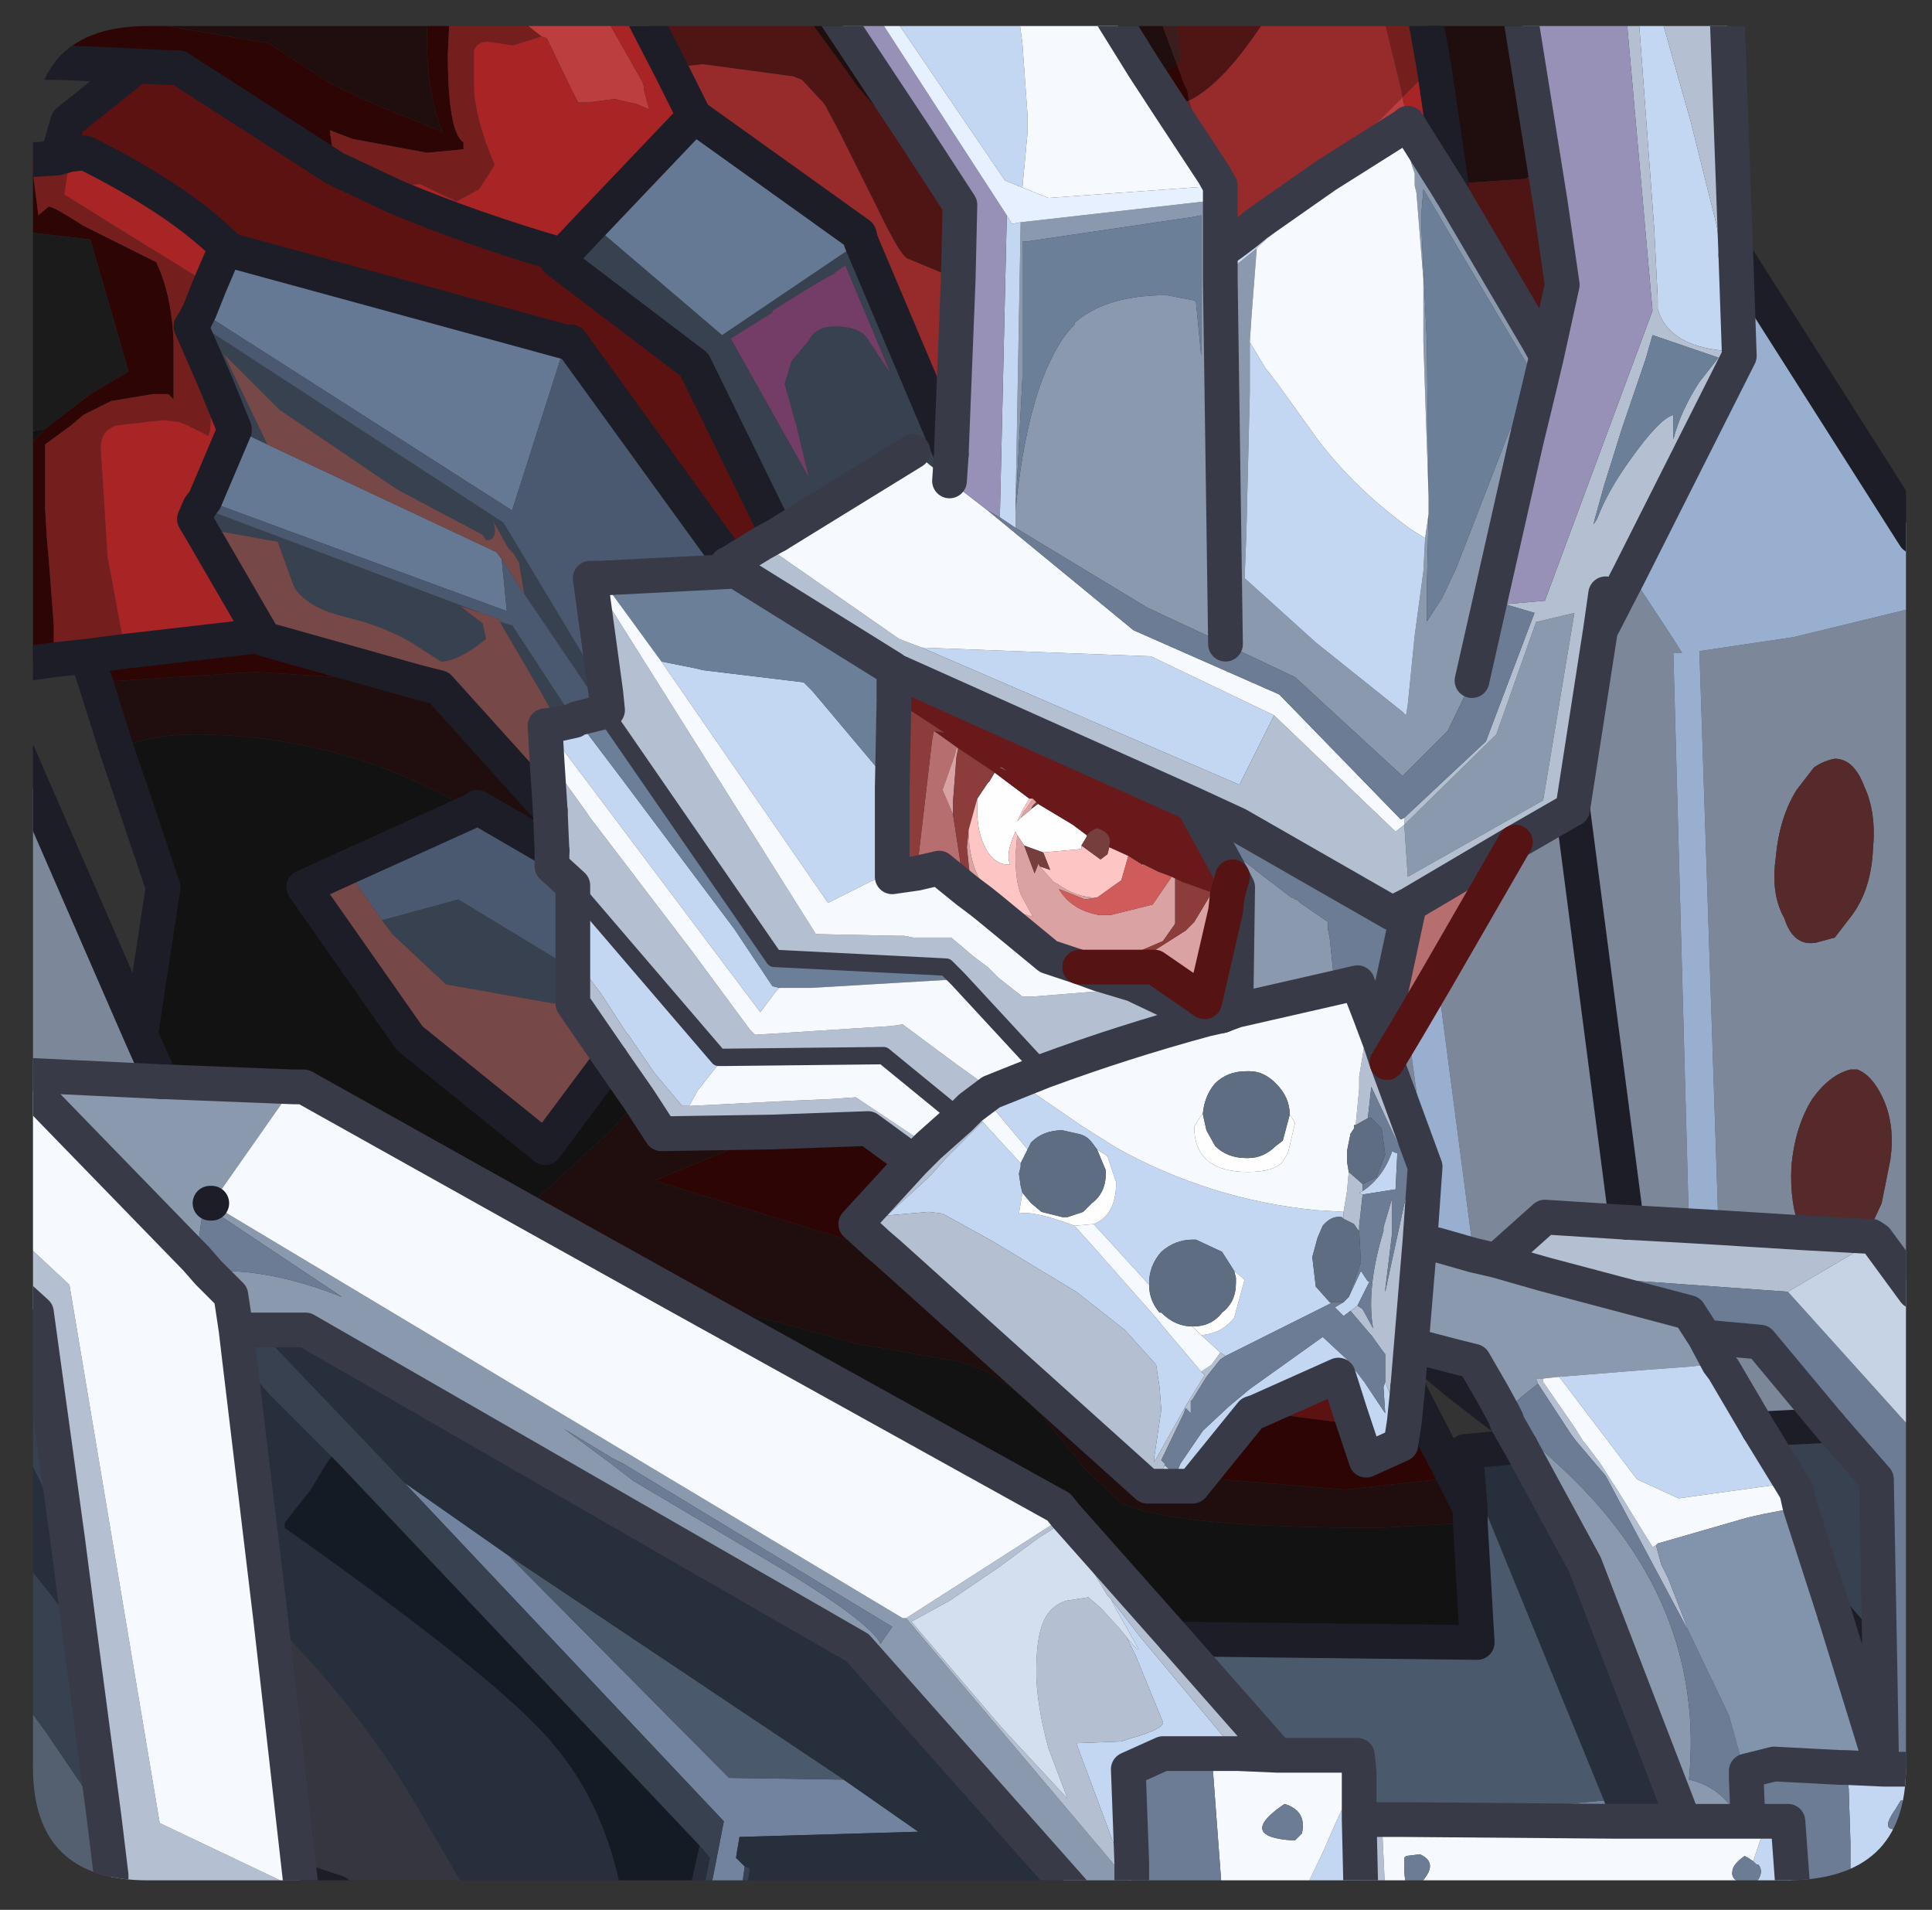 <?xml version="1.0" encoding="UTF-8" standalone="no"?>
<svg xmlns:ffdec="https://www.free-decompiler.com/flash" xmlns:xlink="http://www.w3.org/1999/xlink" ffdec:objectType="frame" height="55.0px" width="55.65px" xmlns="http://www.w3.org/2000/svg">
  <rect width="100%" height="100%" fill="#333333" stroke="none"/>
  <g transform="matrix(1.0, 0.0, 0.0, 1.0, 0.95, 0.75)">
    <clipPath id="clipPath0" transform="matrix(1.0, 0.0, 0.0, 1.0, 0.0, 0.0)">
      <path d="M50.5 0.0 Q53.95 0.0 53.95 3.3 L53.95 50.15 Q53.95 53.4 50.5 53.4 L3.3 53.4 Q0.0 53.4 0.0 50.15 L0.0 3.3 Q0.0 0.0 3.3 0.0 L50.5 0.0" fill="#000000" fill-rule="evenodd" stroke="none"/>
    </clipPath>
    <g clip-path="url(#clipPath0)">
      <use ffdec:characterId="2" height="55.0" transform="matrix(1.0, 0.0, 0.0, 1.0, -0.95, -0.75)" width="55.65" xlink:href="#shape1"/>
    </g>
    <use ffdec:characterId="3" height="53.4" transform="matrix(1.0, 0.0, 0.0, 1.0, 0.0, 0.0)" width="53.95" xlink:href="#shape2"/>
  </g>
  <defs>
    <g id="shape1" transform="matrix(1.0, 0.0, 0.0, 1.0, 0.95, 0.75)">
      <path d="M0.9 -0.25 L2.4 -0.25 6.8 0.5 8.4 1.55 Q9.5 2.15 10.95 2.7 L11.8 3.05 Q11.35 2.0 11.35 0.4 L11.35 0.15 11.35 -0.25 12.0 -0.25 11.95 0.8 Q11.95 3.05 12.4 3.35 L12.4 3.55 11.35 3.65 9.2 3.25 8.55 3.0 8.7 4.1 4.2 1.2 3.95 1.2 3.0 1.15 0.75 1.05 Q0.75 0.25 0.9 -0.25 M1.8 18.9 L1.55 18.15 2.7 18.0 6.6 17.55 6.65 17.65 11.1 18.9 6.4 18.6 1.8 18.9 M0.6 18.25 L-0.45 18.4 -0.45 12.4 -0.4 12.4 0.35 11.6 1.65 10.6 2.75 9.95 2.55 9.25 1.65 6.15 -0.45 5.9 -0.45 3.9 -0.05 3.85 0.15 5.4 0.15 5.45 0.45 5.2 Q0.6 5.2 1.45 5.75 L3.55 6.8 Q4.0 7.75 4.05 9.1 L4.05 10.75 3.9 10.6 3.45 10.6 2.25 10.8 1.45 11.2 1.1 11.5 0.35 12.05 0.35 13.9 0.4 14.75 0.45 15.3 0.6 17.25 0.6 18.25 M40.95 41.8 L37.8 42.15 33.6 41.8 35.1 39.95 35.25 39.9 37.95 40.25 37.95 39.95 38.4 41.3 39.4 40.85 39.5 40.2 39.6 39.2 40.95 41.8 M24.65 35.35 L24.0 35.1 24.3 35.05 24.65 35.35 M23.95 35.1 L17.9 33.25 21.3 31.85 24.05 31.75 25.35 32.7 23.7 34.5 24.25 35.0 23.95 35.1 M33.3 2.15 L32.75 2.35 32.0 1.2 32.7 1.25 32.95 1.1 33.15 1.65 33.25 1.85 33.3 2.15 M30.7 27.3 L30.15 27.1 30.75 27.1 30.7 27.3" fill="#2e0505" fill-rule="evenodd" stroke="none"/>
      <path d="M3.1 29.05 L3.75 24.8 2.4 20.8 2.55 20.75 Q3.55 20.4 4.6 20.4 8.95 20.4 12.65 22.6 L9.0 24.25 7.8 24.8 10.85 29.15 14.75 32.3 16.65 29.75 17.45 30.9 16.6 31.85 14.15 34.1 7.8 30.55 7.5 30.55 3.7 30.4 3.1 29.05 M-0.45 12.4 L-0.45 11.75 0.35 11.6 -0.4 12.4 -0.45 12.4 M18.55 36.55 L23.75 37.95 26.6 38.45 26.8 38.5 Q27.9 38.8 29.0 39.95 L30.2 41.4 30.2 41.45 31.3 42.5 Q32.65 43.25 38.8 43.25 L41.4 43.1 41.6 46.55 32.9 46.45 29.75 42.9 29.55 42.65 18.55 36.55" fill="#121212" fill-rule="evenodd" stroke="none"/>
      <path d="M0.9 -0.25 Q0.75 0.25 0.75 1.05 L-0.45 1.05 -0.45 -0.25 0.9 -0.25 M11.35 -0.25 L11.35 0.15 11.35 0.4 Q11.35 2.0 11.8 3.05 L10.95 2.7 Q9.5 2.15 8.4 1.55 L6.8 0.5 2.4 -0.25 11.35 -0.25 M22.3 -0.25 L23.15 -0.25 25.4 3.15 24.85 2.95 24.75 2.9 23.75 1.75 23.4 1.25 22.3 -0.25 M31.1 -0.25 L32.45 -0.25 32.95 1.1 32.7 1.25 32.0 1.2 31.1 -0.25 M40.1 -0.25 L42.85 -0.25 43.7 5.05 Q43.4 4.35 43.05 4.35 L43.0 4.4 40.85 4.55 40.35 1.15 40.1 -0.25 M2.4 20.8 L1.8 18.9 6.4 18.6 11.1 18.9 11.7 19.05 14.9 22.6 14.95 23.75 12.8 22.5 12.65 22.6 Q8.95 20.4 4.6 20.4 3.55 20.4 2.55 20.75 L2.4 20.8 M40.95 41.8 L41.4 42.7 41.4 43.1 38.8 43.25 Q32.65 43.25 31.3 42.5 L30.2 41.45 30.2 41.4 29.0 39.95 Q27.9 38.8 26.8 38.5 L26.6 38.45 23.75 37.95 18.55 36.55 14.15 34.1 16.6 31.85 17.45 30.9 18.1 31.9 21.3 31.85 17.9 33.25 23.95 35.1 24.0 35.1 24.65 35.35 32.1 42.05 32.35 42.05 33.4 42.05 33.6 41.8 37.8 42.15 40.95 41.8" fill="#200e0e" fill-rule="evenodd" stroke="none"/>
      <path d="M20.4 53.75 L19.5 53.75 19.9 51.7 10.7 41.95 13.7 44.05 20.05 50.45 23.35 50.5 25.5 52.0 20.35 52.15 20.25 52.75 20.5 53.0 20.4 53.75 M39.4 51.65 L45.25 51.1 45.5 51.7 39.4 51.65" fill="#71849f" fill-rule="evenodd" stroke="none"/>
      <path d="M2.25 53.75 L-0.45 53.75 -0.45 48.0 0.35 49.1 2.05 51.6 2.25 53.25 2.25 53.75" fill="#545f70" fill-rule="evenodd" stroke="none"/>
      <path d="M15.25 6.6 L16.1 5.7 19.85 8.9 23.85 6.2 26.45 12.35 26.4 13.1 25.35 12.25 21.45 14.65 19.05 9.75 15.1 6.75 15.25 6.6 M20.55 53.75 L20.4 53.75 20.5 53.0 20.65 53.05 20.55 53.75 M19.5 53.75 L19.3 53.75 19.5 52.75 19.2 52.4 14.9 47.85 8.8 41.4 8.6 41.2 6.85 39.45 6.1 38.6 5.95 38.4 5.85 37.55 6.5 37.55 10.7 41.95 19.9 51.7 19.5 53.75 M8.75 53.75 L7.75 53.75 7.75 53.7 7.7 53.4 8.75 53.75 M-0.45 48.0 L-0.45 44.0 -0.35 44.1 -0.1 44.4 0.65 45.35 1.35 46.3 2.05 51.6 0.35 49.1 -0.45 48.0 M-0.45 40.6 L-0.45 36.55 0.1 37.05 1.0 43.6 0.85 43.3 0.5 42.55 0.2 41.9 -0.05 41.4 -0.45 40.6 M51.75 40.3 L53.1 41.85 53.2 47.25 51.9 45.75 50.9 42.65 50.8 42.2 50.65 41.95 49.7 40.4 51.75 40.3 M23.1 8.65 Q23.75 8.65 24.0 8.95 L24.7 10.0 23.4 6.9 Q23.15 7.05 23.05 7.15 22.8 7.25 21.3 8.2 L21.3 8.25 20.1 9.0 22.35 13.0 22.0 11.55 21.65 10.3 21.85 9.65 22.1 9.35 22.35 9.05 Q22.55 8.65 23.1 8.65 M4.65 8.5 L13.55 14.3 16.5 19.2 16.55 19.7 16.45 19.75 14.15 16.35 14.0 15.45 13.85 15.2 13.7 15.05 13.25 14.25 Q13.4 14.7 13.15 14.8 L13.05 14.8 12.95 14.65 10.5 13.35 7.1 11.05 5.5 9.45 6.75 12.05 5.8 11.6 5.25 10.25 4.55 8.65 4.65 8.5 M4.8 14.45 L4.65 14.2 4.8 13.85 12.9 16.9 12.3 16.7 12.95 17.2 13.05 17.65 Q12.25 18.3 11.75 18.3 L11.05 17.85 Q10.45 17.45 9.5 17.15 L8.75 16.95 Q7.9 16.7 7.55 16.2 L7.5 16.1 7.05 14.85 4.8 14.45 M15.15 20.1 L15.0 19.85 14.7 19.3 13.5 17.25 13.45 17.15 13.75 17.25 13.8 17.25 15.6 20.0 15.15 20.1 M10.05 25.75 L12.25 25.15 15.55 27.15 15.55 28.05 15.0 28.15 11.9 27.6 10.35 26.15 10.05 25.75" fill="#38414f" fill-rule="evenodd" stroke="none"/>
      <path d="M18.35 1.2 L17.6 -0.25 22.3 -0.25 23.4 1.25 23.75 1.75 24.75 2.9 24.85 2.95 25.4 3.15 26.7 5.15 26.65 7.3 26.4 7.2 25.2 6.7 Q25.0 6.65 24.35 5.3 L23.2 3.0 22.8 2.25 22.15 1.55 21.9 1.45 19.3 1.1 18.35 1.2 M32.95 -0.25 L35.55 -0.25 35.2 0.25 Q34.2 1.7 33.3 2.15 L33.25 1.85 33.15 1.65 32.95 1.1 33.05 1.0 32.95 -0.25 M40.85 4.55 L43.0 4.4 43.05 4.35 Q43.4 4.35 43.7 5.05 L44.05 7.45 43.6 9.5 43.35 9.05 40.85 4.8 40.85 4.55" fill="#4f1414" fill-rule="evenodd" stroke="none"/>
      <path d="M3.0 1.15 L3.95 1.2 4.2 1.2 8.7 4.1 10.4 4.9 Q12.65 5.85 15.25 6.6 L15.1 6.75 19.05 9.75 21.45 14.65 21.0 14.9 20.1 15.45 15.5 9.1 15.35 9.1 5.65 6.45 Q4.3 5.05 1.5 3.65 L1.05 3.7 0.7 3.8 1.0 2.75 3.0 1.15 M24.0 35.1 L23.95 35.1 24.25 35.0 24.3 35.05 24.0 35.1 M31.7 27.6 L30.7 27.3 30.75 27.1 30.8 27.1 31.55 27.1 32.3 27.1 33.75 28.1 33.9 27.45 34.15 28.3 34.25 28.5 33.8 28.6 31.7 27.6 M20.2 15.65 L20.25 15.7 20.2 15.65 M35.25 39.9 L37.6 38.85 37.95 39.95 37.95 40.25 35.25 39.9" fill="#5d1212" fill-rule="evenodd" stroke="none"/>
      <path d="M-0.45 11.75 L-0.45 5.9 1.65 6.15 2.55 9.25 2.75 9.95 1.65 10.6 0.35 11.6 -0.45 11.75" fill="#1c1b1b" fill-rule="evenodd" stroke="none"/>
      <path d="M16.1 5.7 L19.05 2.6 23.8 6.0 23.85 6.2 19.85 8.9 16.1 5.7 M15.35 9.1 L13.8 13.95 4.8 8.2 5.1 7.45 5.55 6.4 5.65 6.45 15.35 9.1 M5.8 11.6 L6.75 12.05 13.35 15.15 13.5 15.35 13.65 16.85 4.95 13.65 5.8 11.65 5.8 11.6" fill="#657895" fill-rule="evenodd" stroke="none"/>
      <path d="M32.45 -0.25 L32.95 -0.25 33.05 1.0 32.95 1.1 32.45 -0.25" fill="#3c1d1d" fill-rule="evenodd" stroke="none"/>
      <path d="M8.7 4.1 L8.55 3.0 9.2 3.25 11.35 3.65 12.4 3.55 12.4 3.35 Q11.95 3.05 11.95 0.8 L12.0 -0.25 13.95 -0.25 14.65 0.3 13.85 0.55 13.75 0.55 13.45 0.5 13.1 0.45 Q12.8 0.45 12.7 0.7 L12.7 0.85 12.7 1.65 Q12.7 2.6 13.3 4.0 L12.85 4.7 12.2 5.05 11.15 4.55 Q10.7 4.55 10.4 4.9 L8.7 4.1 M38.9 -0.25 L40.1 -0.25 40.35 1.15 39.45 2.05 39.4 1.8 38.9 -0.25 M1.55 18.15 L0.6 18.25 0.6 17.25 0.45 15.3 0.4 14.75 0.35 13.9 0.35 12.05 1.1 11.5 1.45 11.2 2.25 10.8 3.45 10.6 3.9 10.6 4.05 10.75 4.05 9.1 Q4.0 7.75 3.55 6.8 L1.45 5.75 Q0.6 5.2 0.45 5.2 L0.15 5.45 0.15 5.4 -0.05 3.85 0.7 3.8 1.05 3.7 1.05 3.9 0.9 4.85 3.15 6.25 5.1 7.45 4.8 8.2 4.65 8.5 4.55 8.65 5.25 10.25 5.15 10.9 5.1 11.65 5.05 11.8 4.45 11.5 4.2 11.4 3.75 11.35 2.4 11.5 Q1.95 11.65 1.95 12.15 L2.15 15.3 2.55 17.45 2.7 18.0 1.55 18.15 M33.3 2.15 L33.55 2.95 34.0 4.25 32.75 2.35 33.3 2.15 M34.2 5.0 L34.45 5.85 34.2 5.8 34.2 5.0" fill="#741e1e" fill-rule="evenodd" stroke="none"/>
      <path d="M19.05 2.6 L18.35 1.2 19.3 1.1 21.9 1.45 22.15 1.55 22.8 2.25 23.2 3.0 24.35 5.3 Q25.0 6.65 25.2 6.7 L26.4 7.2 26.65 7.3 26.45 12.35 23.85 6.2 23.8 6.0 19.05 2.6 M35.55 -0.25 L38.9 -0.25 39.4 1.8 39.45 2.05 38.4 3.1 37.85 3.7 37.25 4.3 35.25 5.7 34.95 5.95 34.45 5.85 34.2 5.0 34.2 4.6 34.0 4.25 33.55 2.95 33.3 2.15 Q34.2 1.7 35.2 0.25 L35.55 -0.25" fill="#982b2b" fill-rule="evenodd" stroke="none"/>
      <path d="M16.5 -0.25 L17.55 1.6 17.6 1.75 17.6 1.85 17.75 2.4 17.4 2.25 16.75 2.1 16.0 2.2 15.7 2.2 15.4 1.6 14.8 0.35 14.65 0.3 13.95 -0.25 16.5 -0.25 M39.45 2.05 L39.6 2.8 39.55 2.85 37.25 4.3 37.85 3.7 38.4 3.1 39.45 2.05 M34.95 5.95 L34.55 6.25 34.45 5.85 34.95 5.95" fill="#bd3e3e" fill-rule="evenodd" stroke="none"/>
      <path d="M16.5 -0.25 L17.6 -0.25 18.35 1.2 19.05 2.6 16.1 5.7 15.25 6.6 Q12.65 5.85 10.4 4.9 10.7 4.55 11.15 4.55 L12.2 5.05 12.85 4.7 13.3 4.0 Q12.7 2.6 12.7 1.65 L12.7 0.85 12.7 0.7 Q12.8 0.45 13.1 0.45 L13.45 0.5 13.75 0.55 13.85 0.55 14.65 0.3 14.8 0.35 15.4 1.6 15.7 2.2 16.0 2.2 16.75 2.1 17.4 2.25 17.75 2.4 17.6 1.85 17.6 1.75 17.55 1.6 16.5 -0.25 M40.85 4.55 L40.85 4.8 39.75 3.05 39.6 2.8 39.45 2.05 40.35 1.15 40.85 4.55 M34.55 6.25 L34.2 6.5 34.2 5.8 34.45 5.85 34.55 6.25 M5.1 7.45 L3.15 6.25 0.9 4.85 1.05 3.9 1.05 3.7 1.5 3.65 Q4.3 5.05 5.65 6.45 L5.55 6.4 5.1 7.45 M5.25 10.25 L5.8 11.6 5.8 11.65 4.95 13.65 4.8 13.85 4.65 14.2 4.8 14.45 6.6 17.55 2.7 18.0 2.55 17.45 2.15 15.3 1.95 12.15 Q1.95 11.65 2.4 11.5 L3.75 11.35 4.2 11.4 4.45 11.5 5.05 11.8 5.1 11.65 5.15 10.9 5.25 10.25" fill="#aa2424" fill-rule="evenodd" stroke="none"/>
      <path d="M31.65 53.75 L30.0 53.75 23.75 46.7 7.85 37.55 6.5 37.55 5.85 37.55 5.7 36.55 5.05 35.9 5.45 35.85 Q7.0 35.85 8.9 36.6 L5.0 34.0 4.9 33.9 4.9 34.0 4.9 34.05 4.7 35.5 -0.45 30.2 3.7 30.4 7.5 30.55 5.15 33.9 5.1 33.9 25.05 45.85 25.15 45.85 31.65 53.55 31.65 53.75 M39.75 3.05 L40.85 4.8 43.35 9.05 43.6 9.5 43.4 10.35 41.05 6.4 40.05 4.7 40.0 5.3 40.0 5.95 40.15 9.1 40.2 13.55 40.05 9.1 40.05 8.5 40.05 7.3 39.85 4.8 39.8 4.6 39.8 4.25 39.7 3.95 39.55 3.15 39.65 3.1 39.75 3.05 M40.2 14.05 L40.15 16.15 40.15 17.15 40.6 16.45 41.0 15.6 42.55 11.6 43.0 12.0 41.45 18.85 40.75 20.3 39.45 21.6 36.35 18.75 34.35 17.8 34.2 7.3 34.35 17.8 32.1 16.75 28.3 14.45 28.3 13.95 28.45 5.65 34.2 5.0 34.2 5.8 34.2 6.5 34.2 7.3 34.25 7.25 34.7 6.85 35.25 6.4 35.1 8.35 35.05 9.1 35.05 10.55 34.95 14.65 34.9 15.9 36.95 17.75 39.45 19.75 39.55 19.85 39.6 19.55 39.8 17.55 40.05 15.7 40.1 14.75 40.2 14.05 M43.3 17.15 L43.35 17.15 44.4 16.9 43.5 22.3 39.6 24.5 39.5 23.0 42.15 20.4 43.3 17.15 M41.5 35.4 L42.15 35.55 43.55 35.95 47.7 37.05 48.15 37.75 48.55 38.5 47.8 38.6 46.45 38.7 43.95 38.9 43.5 38.95 43.3 38.95 43.35 39.1 42.85 39.5 42.35 39.95 42.05 39.4 41.5 38.45 40.9 38.3 39.75 38.0 39.7 38.0 39.95 35.0 40.45 35.1 41.5 35.4 M42.45 40.2 L43.3 40.85 43.9 41.4 Q48.2 45.3 47.7 50.5 48.65 50.7 49.2 51.7 L47.55 51.7 44.7 44.3 42.85 40.9 42.45 40.2 M33.4 5.5 L28.65 6.2 28.5 6.2 28.5 8.0 28.5 10.15 28.3 13.95 Q28.6 10.95 29.4 9.45 29.65 8.95 30.0 8.6 L30.0 8.55 Q30.9 7.75 32.65 7.75 L33.45 7.9 33.5 7.95 33.65 9.5 33.65 5.45 33.4 5.5 M34.55 24.5 L33.9 23.3 34.7 23.9 35.4 24.45 36.25 25.1 36.3 25.1 36.35 25.15 36.4 25.15 36.5 25.25 37.3 25.8 37.3 26.0 37.35 26.25 37.5 27.7 34.65 28.35 34.7 24.8 34.55 24.5 M17.3 41.9 L21.6 44.45 Q24.0 45.9 24.4 46.55 L24.4 46.6 24.75 46.1 17.0 41.4 16.7 41.25 15.3 40.4 16.65 41.4 17.3 41.9" fill="#8c9aaf" fill-rule="evenodd" stroke="none"/>
      <path d="M24.8 -0.25 L28.4 -0.25 28.5 0.5 28.65 2.6 28.65 3.05 28.5 4.65 28.0 4.45 24.8 -0.25 M46.25 -0.25 L46.9 -0.25 47.75 2.75 48.5 5.75 Q48.8 7.65 48.7 9.35 47.1 9.2 46.8 8.15 L46.8 7.85 46.7 5.85 46.25 -0.25 M54.2 50.2 L54.2 51.35 Q54.1 51.1 53.8 51.1 L53.65 51.35 Q53.15 52.05 53.8 51.9 L54.15 51.75 54.2 51.75 54.2 53.75 52.4 53.75 52.35 53.7 52.35 52.3 52.3 50.75 52.2 50.15 53.3 50.2 54.2 50.2 M50.7 53.75 L49.3 53.75 49.35 53.55 49.5 53.55 49.55 53.55 Q49.9 53.2 49.7 52.95 L49.65 52.95 49.55 52.85 49.6 52.7 49.8 52.1 49.9 51.7 50.55 51.7 50.7 53.75 M38.25 53.75 L36.6 53.75 37.15 52.6 37.5 51.8 38.2 50.3 38.2 51.65 38.25 53.75 M40.1 14.75 L40.05 15.7 39.8 17.55 39.6 19.55 39.55 19.85 39.45 19.75 36.95 17.75 34.9 15.9 34.95 14.65 35.05 10.55 35.05 9.1 35.5 9.85 35.85 10.3 37.0 11.9 Q38.1 13.35 39.7 14.5 L40.1 14.75 M35.25 6.4 L34.7 6.85 34.25 7.25 34.2 7.3 34.2 6.5 34.55 6.25 34.95 5.95 35.25 5.7 37.25 4.3 39.55 2.85 39.55 3.15 36.0 5.75 Q35.55 6.1 35.25 6.4 M48.55 38.5 L48.7 38.7 49.7 40.4 50.65 41.95 47.4 42.4 46.2 41.85 44.0 38.95 43.95 38.9 46.45 38.7 47.8 38.6 48.55 38.5 M33.6 41.8 L33.4 42.05 32.35 42.05 32.55 41.55 32.6 41.45 32.95 41.75 32.95 41.65 33.05 41.4 33.7 40.45 34.45 39.75 35.05 39.25 37.15 37.75 37.85 38.4 38.35 39.05 38.95 39.95 38.9 39.2 38.95 39.05 39.05 39.3 39.5 40.2 39.4 40.85 38.4 41.3 37.95 39.95 37.6 38.85 35.25 39.9 35.1 39.95 33.6 41.8 M28.45 5.65 L28.3 13.95 28.3 14.45 27.85 14.15 28.05 5.45 28.2 5.7 28.45 5.65 M25.6 17.9 L32.2 18.15 35.75 19.85 34.75 21.85 25.6 17.9 M18.1 18.3 L19.1 18.5 19.3 18.55 22.2 18.9 22.45 19.15 24.3 21.35 24.75 21.95 24.75 24.35 24.1 24.65 22.9 25.25 18.1 18.3 M14.75 20.15 L15.15 20.1 15.6 20.0 15.65 19.95 16.9 21.6 20.2 26.0 21.3 27.65 21.5 27.7 21.4 27.8 20.95 28.4 14.75 20.15 M15.55 26.65 L15.55 24.8 19.75 29.7 19.9 29.7 19.15 30.65 18.9 31.1 18.85 31.1 18.7 31.1 17.9 30.15 17.15 29.05 17.1 29.0 16.35 27.85 16.05 27.45 15.55 26.65 M30.55 34.5 Q31.2 34.25 31.2 33.3 L30.95 32.55 30.65 32.35 30.5 32.15 Q30.35 31.95 30.1 31.9 L29.65 31.8 Q29.1 31.8 28.75 32.15 L28.65 32.35 27.4 30.85 27.6 30.7 28.35 30.4 30.25 31.7 31.2 32.3 Q33.9 33.8 36.95 34.1 L37.75 34.15 37.75 34.35 37.7 34.3 Q37.4 34.25 37.15 34.55 L37.0 34.9 36.85 35.45 36.95 36.3 37.35 36.75 37.4 36.75 37.35 36.8 34.35 38.3 34.2 38.2 33.65 37.7 Q34.25 37.65 34.6 37.2 L34.9 36.1 34.6 35.85 34.25 35.3 33.5 34.95 33.4 34.95 Q32.9 34.95 32.5 35.3 32.15 35.7 32.15 36.2 L32.15 36.25 30.55 34.5 M28.5 33.6 L28.4 34.2 Q28.8 34.1 30.0 34.55 L30.45 35.05 32.35 37.2 32.55 37.45 33.65 38.75 33.75 38.85 33.35 39.5 33.2 39.75 32.3 41.35 32.3 41.2 32.5 39.85 32.45 39.2 32.35 38.55 31.45 37.55 30.05 36.45 27.65 35.0 26.2 34.2 25.8 34.15 24.65 34.25 24.6 34.25 25.75 33.2 25.9 33.05 26.3 32.6 27.1 31.8 27.35 31.55 28.45 32.75 28.45 32.85 28.4 33.05 28.45 33.4 28.5 33.6 M38.3 33.55 Q38.9 33.15 39.15 32.4 L39.25 32.45 39.3 32.45 39.25 33.45 39.25 33.5 38.3 33.65 38.2 33.6 38.3 33.55 M37.9 36.6 L38.25 35.85 38.45 36.15 38.5 36.15 38.15 36.85 37.95 37.0 37.75 37.15 37.5 36.9 37.75 36.75 37.9 36.6 M31.5 46.4 L31.8 46.75 31.85 46.75 31.6 46.3 31.15 45.5 31.05 45.3 31.9 46.4 34.7 49.75 33.95 49.75 32.55 49.75 31.55 50.2 31.65 52.9 31.45 53.2 30.05 49.45 31.35 49.4 31.65 49.3 Q32.55 49.05 32.55 48.85 L31.75 46.9 31.5 46.4" fill="#c4d7f3" fill-rule="evenodd" stroke="none"/>
      <path d="M54.2 16.75 L54.2 36.45 53.1 34.95 52.95 34.85 52.75 34.85 52.95 34.55 53.25 33.9 53.5 32.65 Q53.65 31.6 53.25 30.8 52.95 30.2 52.55 30.05 L52.35 30.05 Q51.75 30.2 51.25 30.9 50.75 31.7 50.65 32.85 50.6 33.9 50.9 34.65 L50.95 34.75 48.55 34.6 48.0 18.0 50.7 17.6 54.2 16.75 M-0.45 30.2 L-0.45 20.9 3.1 29.05 3.7 30.4 -0.45 30.2 M46.0 15.75 L47.25 17.65 47.5 18.05 47.25 18.05 47.7 34.55 45.9 34.45 43.55 34.3 42.15 35.55 41.5 35.4 40.45 27.4 42.7 23.5 44.35 22.55 45.15 17.4 46.0 15.75 M52.75 21.9 Q52.45 21.1 51.9 21.1 51.6 21.15 51.3 21.35 L50.8 22.0 Q50.3 22.8 50.2 23.95 50.05 25.0 50.45 25.7 50.7 26.5 51.35 26.4 L51.9 26.25 52.4 25.6 Q52.95 24.85 53.0 23.7 53.1 22.65 52.75 21.9 M44.35 22.55 L45.9 34.45 44.35 22.55 M48.65 37.8 L49.75 37.9 51.75 40.3 49.7 40.4 48.7 38.7 48.65 37.8 M40.9 38.3 L41.0 39.05 39.75 38.0 40.9 38.3 M42.1 39.9 L42.05 39.4 42.35 39.95 42.3 40.05 42.1 39.9 M40.45 35.1 L39.95 35.0 40.1 32.85 39.0 29.85 39.6 28.85 40.45 35.1" fill="#7c889a" fill-rule="evenodd" stroke="none"/>
      <path d="M27.7 21.5 L28.7 22.25 28.55 22.5 28.35 22.9 28.45 22.8 28.7 22.6 28.75 22.55 28.95 22.4 29.95 23.0 30.35 23.3 30.35 23.35 30.2 23.6 30.2 23.7 29.1 23.8 28.55 23.6 28.35 23.3 28.3 23.2 Q28.0 23.85 28.15 24.15 L28.1 24.15 Q27.7 24.15 27.45 23.7 27.2 23.25 27.2 22.6 L27.2 22.25 27.5 21.8 27.55 21.75 27.7 21.5 M36.2 31.35 L36.3 31.5 36.35 31.6 36.15 32.45 36.0 32.7 Q35.75 33.0 35.0 33.0 33.45 33.0 33.45 31.7 L33.6 31.45 33.7 31.3 33.7 31.35 33.8 31.8 34.05 32.25 Q34.4 32.6 34.95 32.6 L35.0 32.6 Q35.45 32.6 35.8 32.25 L36.0 32.1 36.2 31.35 M30.65 32.35 L30.95 32.55 31.2 33.3 Q31.2 34.25 30.55 34.5 L30.0 34.55 Q28.8 34.1 28.4 34.2 L28.5 33.6 28.75 33.9 29.05 34.15 29.65 34.3 29.8 34.3 30.25 34.15 30.5 33.9 Q30.9 33.6 30.9 33.05 L30.9 32.95 30.65 32.35 M34.6 35.85 L34.9 36.1 34.6 37.2 Q34.25 37.65 33.65 37.7 L33.4 37.45 Q33.95 37.45 34.25 37.05 34.65 36.75 34.65 36.2 L34.65 36.05 34.6 35.85" fill="#ffffff" fill-rule="evenodd" stroke="none"/>
      <path d="M49.05 6.6 L54.2 14.7 54.2 16.75 50.7 17.6 48.0 18.0 48.55 34.6 47.7 34.55 47.25 18.05 47.5 18.05 47.25 17.65 46.0 15.75 49.15 9.5 49.05 6.6 M48.15 37.75 L48.65 37.8 48.7 38.7 48.55 38.5 48.15 37.75 M40.9 38.3 L41.5 38.45 42.05 39.4 42.1 39.9 41.0 39.05 40.9 38.3 M40.45 27.4 L41.5 35.4 40.45 35.1 39.6 28.85 40.45 27.4" fill="#9ab0d0" fill-rule="evenodd" stroke="none"/>
      <path d="M45.9 -0.25 L46.25 -0.25 46.7 5.85 46.8 7.85 46.8 8.15 Q47.1 9.2 48.7 9.35 48.8 7.65 48.5 5.75 L47.75 2.75 46.9 -0.25 48.8 -0.25 49.05 6.6 49.15 9.5 46.0 15.75 45.15 17.4 44.35 22.55 42.7 23.5 39.65 25.3 39.15 25.55 34.7 23.0 33.4 22.4 24.8 18.55 24.75 18.5 20.25 15.7 20.2 15.65 20.0 15.5 20.1 15.45 21.0 14.9 24.95 17.65 25.6 17.9 34.75 21.85 35.75 19.85 39.25 23.2 39.5 23.0 39.5 22.8 41.85 20.6 43.25 16.9 42.4 16.65 43.55 16.55 46.65 8.2 45.9 -0.25 M38.95 53.75 L38.25 53.75 38.2 51.65 38.85 51.65 38.95 53.75 M7.75 53.75 L2.25 53.75 2.25 53.25 2.05 51.6 1.35 46.3 1.0 43.6 0.1 37.05 -0.45 36.55 -0.45 34.85 1.05 36.25 3.65 51.75 7.75 53.7 7.75 53.75 M39.6 2.8 L39.75 3.05 39.65 3.1 39.55 3.15 39.55 2.85 39.6 2.8 M45.75 11.65 L45.25 13.25 45.0 14.15 44.95 14.35 45.05 14.2 Q45.35 13.4 46.0 12.5 46.85 11.3 47.25 11.2 L47.25 11.9 Q47.45 11.1 48.0 10.25 L48.55 9.55 46.65 8.9 46.45 9.6 45.8 11.5 45.75 11.65 M47.7 34.55 L48.55 34.6 50.95 34.75 52.75 34.85 52.95 34.85 53.1 34.95 50.55 36.45 43.55 35.95 42.15 35.55 43.55 34.3 45.9 34.45 47.7 34.55 M45.3 16.35 L45.15 17.4 45.3 16.35 M43.3 17.15 L42.15 20.4 39.5 23.0 39.6 24.5 43.5 22.3 44.4 16.9 43.35 17.15 43.3 17.15 M53.25 50.1 L53.3 50.2 52.2 50.15 52.05 50.15 53.15 49.8 53.25 50.1 M43.5 38.95 L43.5 39.05 44.4 40.35 44.65 40.75 44.85 41.0 45.15 41.4 45.85 42.5 46.0 42.75 46.65 43.8 46.75 43.75 46.9 44.3 47.1 44.7 47.7 46.25 45.3 41.75 45.0 41.4 44.45 40.75 44.3 40.55 43.35 39.1 43.3 38.95 43.5 38.95 M32.35 42.05 L32.1 42.05 24.65 35.35 24.3 35.05 24.25 35.0 23.7 34.5 25.35 32.7 24.05 31.75 21.3 31.85 18.1 31.9 17.45 30.9 16.65 29.75 15.55 28.15 15.55 28.05 15.55 27.15 15.55 26.65 16.05 27.45 16.35 27.85 17.1 29.0 17.15 29.05 17.9 30.15 18.7 31.1 18.85 31.1 18.9 31.1 21.85 30.95 23.0 30.9 23.7 30.85 25.8 32.25 26.7 31.45 24.5 29.65 19.9 29.7 19.75 29.7 15.55 24.8 15.55 24.75 14.95 24.2 14.95 23.75 14.9 22.6 14.8 21.05 15.95 22.65 16.05 22.8 18.95 26.6 20.65 28.9 20.8 29.05 24.7 28.8 25.05 28.75 26.6 29.9 27.3 30.4 28.4 30.25 29.1 30.1 26.65 27.45 26.3 27.1 21.35 26.85 16.45 19.75 16.55 19.7 16.5 19.2 16.05 15.9 16.1 15.9 22.55 26.15 24.9 26.2 25.1 26.2 25.35 26.25 26.45 26.25 27.1 26.8 27.5 27.1 27.8 27.4 28.5 27.95 28.8 27.95 30.65 27.8 30.8 27.75 31.7 27.6 33.8 28.6 Q31.4 29.25 29.1 30.1 L28.35 30.4 27.6 30.7 27.4 30.85 27.0 31.15 27.35 31.55 27.1 31.8 26.3 32.6 25.9 33.05 25.75 33.2 24.6 34.25 24.65 34.25 25.8 34.15 26.2 34.2 27.65 35.0 30.05 36.45 31.45 37.55 32.35 38.55 32.45 39.2 32.5 39.85 32.3 41.2 32.3 41.35 33.2 39.75 33.35 39.5 33.75 38.85 33.65 38.75 33.95 38.55 34.2 38.2 34.35 38.3 34.2 38.4 33.8 38.9 33.4 39.55 33.35 39.6 33.35 39.95 33.3 39.9 33.2 39.8 33.15 39.95 32.5 41.3 32.6 41.4 32.6 41.45 32.55 41.55 32.35 42.05 M32.9 46.45 L35.85 49.8 34.7 49.75 31.9 46.4 31.05 45.3 30.95 45.2 30.65 44.7 30.35 44.2 30.0 43.65 29.65 43.1 28.95 43.55 27.8 44.4 26.4 45.35 25.3 45.95 27.9 49.0 29.8 51.05 29.25 49.6 Q28.9 48.3 28.9 47.4 L28.9 47.35 Q28.9 46.15 29.25 45.7 29.45 45.45 29.75 45.35 L30.4 45.25 30.75 45.55 31.3 46.15 31.5 46.4 31.75 46.9 32.55 48.85 Q32.55 49.05 31.65 49.3 L31.35 49.4 30.05 49.45 31.45 53.2 31.65 52.9 31.65 53.55 25.15 45.85 29.75 42.9 32.9 46.45 M39.95 35.0 L39.7 38.0 39.6 39.2 39.5 40.2 39.05 39.3 38.95 39.05 38.95 38.25 38.8 38.05 38.55 37.7 38.5 37.65 37.95 37.0 38.15 36.85 38.3 36.95 38.6 37.5 Q38.4 36.35 38.9 34.7 L38.9 34.6 39.15 33.75 39.15 34.15 39.15 34.75 38.95 36.4 38.95 36.45 39.7 33.0 38.55 30.55 38.45 31.45 38.1 31.65 38.2 30.6 38.2 30.3 38.2 30.25 38.5 28.45 38.8 29.25 39.0 29.85 40.1 32.85 39.95 35.0 M37.75 34.35 L37.75 34.15 37.85 33.55 37.9 33.0 38.3 33.35 38.3 33.55 38.2 33.6 38.3 33.65 38.2 34.55 38.2 34.7 38.15 34.65 38.05 34.5 37.75 34.35 M26.7 31.45 L27.0 31.15 26.7 31.45 M25.8 32.25 L25.35 32.7 25.8 32.25" fill="#b5c1d2" fill-rule="evenodd" stroke="none"/>
      <path d="M52.75 21.9 Q53.1 22.65 53.0 23.7 52.95 24.85 52.4 25.6 L51.9 26.25 51.35 26.4 Q50.7 26.5 50.45 25.7 50.05 25.0 50.2 23.95 50.3 22.8 50.8 22.0 L51.3 21.35 Q51.6 21.15 51.9 21.1 52.45 21.1 52.75 21.9 M50.95 34.75 L50.9 34.65 Q50.6 33.9 50.65 32.85 50.75 31.7 51.25 30.9 51.75 30.2 52.35 30.05 L52.55 30.05 Q52.95 30.2 53.25 30.8 53.65 31.6 53.5 32.65 L53.25 33.9 52.95 34.55 52.75 34.85 50.95 34.75" fill="#562a2a" fill-rule="evenodd" stroke="none"/>
      <path d="M23.1 8.65 Q22.55 8.65 22.35 9.05 L22.1 9.35 21.85 9.65 21.65 10.3 22.0 11.55 22.35 13.0 20.1 9.0 21.3 8.25 21.3 8.2 Q22.8 7.25 23.05 7.15 23.15 7.05 23.4 6.9 L24.7 10.0 24.0 8.95 Q23.75 8.65 23.1 8.65" fill="#743d67" fill-rule="evenodd" stroke="none"/>
      <path d="M16.35 15.9 L16.1 15.9 16.05 15.9 16.5 19.2 13.55 14.3 4.65 8.5 4.8 8.2 13.8 13.95 15.35 9.1 15.5 9.1 20.1 15.45 20.0 15.5 20.2 15.65 20.25 15.7 16.35 15.9 M14.15 16.35 L16.45 19.75 15.65 19.95 15.6 20.0 13.8 17.25 13.75 17.25 13.45 17.15 13.45 17.1 13.2 17.0 12.9 16.9 4.8 13.85 4.95 13.65 13.65 16.85 13.5 15.35 14.15 16.35 M12.65 22.6 L12.8 22.5 14.95 23.75 14.95 24.2 15.55 24.75 15.55 24.8 15.55 26.65 15.55 27.15 12.25 25.15 10.05 25.75 9.0 24.25 12.65 22.6" fill="#4b5970" fill-rule="evenodd" stroke="none"/>
      <path d="M6.75 12.05 L5.5 9.45 7.1 11.05 10.5 13.35 12.95 14.65 13.05 14.8 13.15 14.8 Q13.4 14.7 13.25 14.25 L13.7 15.05 13.85 15.2 14.0 15.45 14.15 16.35 13.5 15.35 13.35 15.15 6.75 12.05 M6.6 17.55 L4.8 14.45 7.05 14.85 7.5 16.1 7.55 16.2 Q7.9 16.7 8.75 16.95 L9.5 17.15 Q10.45 17.45 11.05 17.85 L11.75 18.3 Q12.25 18.3 13.05 17.65 L12.95 17.2 12.3 16.7 12.9 16.9 13.2 17.0 13.45 17.1 13.45 17.15 13.5 17.25 14.7 19.3 15.0 19.85 15.15 20.1 14.75 20.15 14.8 21.05 14.9 22.6 11.7 19.05 11.1 18.9 6.65 17.65 6.6 17.55 M9.0 24.25 L10.05 25.75 10.35 26.15 11.9 27.6 15.0 28.15 15.55 28.05 15.55 28.15 16.65 29.75 14.75 32.3 10.85 29.15 7.8 24.8 9.0 24.25" fill="#774848" fill-rule="evenodd" stroke="none"/>
      <path d="M43.0 12.0 L42.55 11.6 41.0 15.6 40.6 16.45 40.15 17.15 40.15 16.15 40.2 14.05 40.2 13.9 40.2 13.55 40.15 9.1 40.0 5.95 40.0 5.3 40.05 4.7 41.05 6.4 43.4 10.35 43.0 12.0 M45.75 11.65 L45.8 11.5 46.45 9.6 46.65 8.9 48.55 9.55 48.0 10.25 Q47.45 11.1 47.25 11.9 L47.25 11.2 Q46.85 11.3 46.0 12.5 45.35 13.4 45.05 14.2 L44.95 14.35 45.0 14.15 45.25 13.25 45.75 11.65 M33.4 5.5 L33.65 5.45 33.65 9.5 33.5 7.95 33.45 7.9 32.65 7.75 Q30.9 7.75 30.0 8.55 L30.0 8.6 Q29.65 8.95 29.4 9.45 28.6 10.95 28.3 13.95 L28.5 10.15 28.5 8.0 28.5 6.2 28.65 6.2 33.4 5.5 M20.25 15.7 L24.75 18.5 24.8 18.55 24.8 19.4 24.75 21.95 24.3 21.35 22.45 19.15 22.2 18.9 19.3 18.55 19.1 18.5 18.1 18.3 16.35 15.9 20.25 15.7 M15.65 19.95 L16.45 19.75 21.35 26.85 26.3 27.1 26.65 27.45 22.4 27.7 21.5 27.7 21.3 27.65 20.2 26.0 16.9 21.6 15.65 19.95" fill="#6b7f9a" fill-rule="evenodd" stroke="none"/>
      <path d="M28.4 -0.25 L31.1 -0.25 32.0 1.2 32.75 2.35 34.0 4.25 34.2 4.6 34.1 4.6 29.25 4.95 28.5 4.65 28.65 3.05 28.65 2.6 28.5 0.5 28.4 -0.25 M49.3 53.75 L38.95 53.75 38.85 51.65 39.4 51.65 45.5 51.7 47.55 51.7 49.2 51.7 49.4 51.7 49.9 51.7 49.8 52.1 49.6 52.7 49.55 52.85 49.4 52.75 49.3 52.7 Q48.95 52.95 48.95 53.15 48.9 53.4 49.35 53.55 L49.3 53.75 M36.6 53.75 L34.25 53.75 34.0 50.4 33.95 49.75 34.7 49.75 35.85 49.8 38.15 49.8 38.2 50.3 37.5 51.8 37.15 52.6 36.6 53.75 M-0.45 34.85 L-0.45 30.2 4.7 35.5 5.05 35.9 5.7 36.55 5.85 37.55 5.95 38.4 6.85 45.9 7.7 53.4 7.75 53.7 3.65 51.75 1.05 36.25 -0.45 34.85 M40.2 14.05 L40.1 14.75 39.7 14.5 Q38.1 13.35 37.0 11.9 L35.85 10.3 35.5 9.85 35.05 9.1 35.1 8.35 35.25 6.4 Q35.55 6.1 36.0 5.75 L39.55 3.15 39.7 3.95 39.8 4.25 39.8 4.6 39.85 4.8 40.05 7.3 40.05 8.5 40.05 9.1 40.2 13.55 40.2 13.9 40.2 14.05 M43.95 38.9 L44.0 38.95 46.2 41.85 47.4 42.4 50.65 41.95 50.8 42.2 50.9 42.65 49.85 42.85 49.4 42.95 46.8 43.7 46.75 43.75 46.65 43.8 46.0 42.75 45.85 42.5 45.15 41.4 44.85 41.0 44.65 40.75 44.4 40.35 43.5 39.05 43.5 38.95 43.95 38.9 M14.15 34.1 L18.55 36.55 29.55 42.65 29.75 42.9 25.15 45.85 25.05 45.85 5.1 33.9 5.15 33.9 7.5 30.55 7.8 30.55 14.15 34.1 M26.4 13.1 L27.5 13.95 31.7 17.4 35.9 19.25 39.4 22.85 39.5 22.8 39.5 23.0 39.25 23.2 35.75 19.85 32.2 18.15 25.6 17.9 24.95 17.65 21.0 14.9 21.45 14.65 25.35 12.25 26.4 13.1 M18.1 18.3 L22.9 25.25 24.1 24.65 24.75 24.35 24.75 24.5 25.45 24.4 26.1 24.25 26.9 24.9 27.3 25.2 27.55 25.4 29.25 26.8 30.15 27.1 30.7 27.3 31.7 27.6 30.8 27.75 30.65 27.8 28.8 27.95 28.5 27.95 27.8 27.4 27.5 27.1 27.1 26.8 26.45 26.25 25.35 26.25 25.1 26.2 24.9 26.2 22.55 26.15 16.1 15.9 16.35 15.9 18.1 18.3 M37.5 27.7 L38.15 27.55 38.5 28.45 38.2 30.25 38.2 30.3 38.2 30.6 38.1 31.65 38.05 31.65 38.05 31.75 37.95 31.9 37.85 32.4 37.85 32.7 37.9 33.0 37.85 33.55 37.75 34.15 36.95 34.1 Q33.9 33.8 31.2 32.3 L30.25 31.7 28.35 30.4 29.1 30.1 Q31.4 29.25 33.8 28.6 L34.25 28.5 34.65 28.35 37.5 27.7 M14.8 21.05 L14.75 20.15 20.95 28.4 21.4 27.8 21.5 27.7 22.4 27.7 26.65 27.45 29.1 30.1 28.4 30.25 27.3 30.4 26.6 29.9 25.05 28.75 24.7 28.8 20.8 29.05 20.65 28.9 18.95 26.6 16.05 22.8 15.95 22.65 14.8 21.05 M18.9 31.1 L19.15 30.65 19.9 29.7 24.5 29.65 26.7 31.45 25.8 32.25 23.7 30.85 23.0 30.9 21.85 30.95 18.9 31.1 M36.2 31.35 Q36.2 30.85 35.8 30.45 35.45 30.1 35.05 30.1 L34.95 30.1 Q34.4 30.1 34.05 30.45 33.75 30.8 33.7 31.3 L33.6 31.45 33.45 31.7 Q33.45 33.0 35.0 33.0 35.75 33.0 36.0 32.7 L36.15 32.45 36.35 31.6 36.3 31.5 36.2 31.35 M30.55 34.5 L32.15 36.25 Q32.15 36.7 32.45 37.05 L32.5 37.05 Q32.9 37.45 33.4 37.45 L33.65 37.7 34.2 38.2 33.95 38.55 33.65 38.75 32.55 37.45 32.35 37.2 30.45 35.05 30.0 34.55 30.55 34.5 M27.4 30.85 L28.65 32.35 28.45 32.75 27.35 31.55 27.0 31.15 27.4 30.85 M36.55 52.05 Q36.7 51.4 36.05 51.2 34.65 52.15 36.3 52.25 L36.35 52.25 36.55 52.05 M40.15 53.25 Q40.4 52.85 39.95 52.65 L39.55 52.7 39.5 52.75 Q39.45 54.3 40.15 53.25" fill="#f7faff" fill-rule="evenodd" stroke="none"/>
      <path d="M23.15 -0.25 L24.35 -0.25 28.05 5.45 27.85 14.15 27.5 13.95 26.4 13.1 26.45 12.35 26.65 7.3 26.7 5.15 25.4 3.15 23.15 -0.25 M42.85 -0.25 L45.9 -0.25 46.65 8.2 43.55 16.55 42.4 16.65 41.45 18.85 43.0 12.0 43.4 10.35 43.6 9.5 44.05 7.45 43.7 5.05 42.85 -0.25" fill="#9891b8" fill-rule="evenodd" stroke="none"/>
      <path d="M24.35 -0.25 L24.8 -0.25 28.0 4.45 28.5 4.65 29.25 4.95 34.1 4.6 34.2 4.6 34.2 5.0 28.45 5.65 28.2 5.7 28.05 5.45 24.35 -0.25" fill="#e7f1ff" fill-rule="evenodd" stroke="none"/>
      <path d="M54.2 40.5 L54.2 50.2 53.3 50.2 53.25 50.1 53.2 47.25 53.1 41.85 51.75 40.3 49.75 37.9 48.65 37.8 48.15 37.75 47.7 37.05 43.55 35.95 50.55 36.45 54.2 40.5 M54.2 51.35 L54.2 51.75 54.15 51.75 53.8 51.9 Q53.15 52.05 53.65 51.35 L53.8 51.1 Q54.1 51.1 54.2 51.35 M52.35 53.7 L52.35 53.75 50.7 53.75 50.55 51.7 49.9 51.7 49.4 51.7 49.2 51.7 Q48.65 50.7 47.7 50.5 48.2 45.3 43.9 41.4 L43.3 40.85 42.45 40.2 42.45 40.15 42.35 39.95 42.45 40.15 42.45 40.2 42.25 40.05 42.3 40.05 42.35 39.95 42.85 39.5 43.35 39.1 44.3 40.55 44.45 40.75 45.0 41.4 45.3 41.75 47.7 46.25 48.85 48.65 49.35 50.45 49.4 51.7 49.35 50.45 49.35 50.25 50.15 50.05 52.05 50.15 52.2 50.15 52.3 50.75 52.35 52.3 52.35 53.7 M34.25 53.75 L31.65 53.75 31.65 53.55 31.65 52.9 31.55 50.2 32.55 49.75 33.95 49.75 34.0 50.4 34.25 53.75 M34.35 17.8 L36.35 18.75 39.45 21.6 40.75 20.3 41.45 18.85 42.4 16.65 43.25 16.9 41.85 20.6 39.5 22.8 39.4 22.85 35.9 19.25 31.7 17.4 27.5 13.95 27.85 14.15 28.3 14.45 32.1 16.75 34.35 17.8 M33.4 22.4 L34.7 23.0 39.15 25.55 39.65 25.3 38.8 29.25 38.5 28.45 38.15 27.55 37.5 27.7 37.35 26.25 37.3 26.0 37.3 25.8 36.5 25.25 36.4 25.15 36.35 25.15 36.3 25.1 36.25 25.1 35.4 24.45 34.7 23.9 33.9 23.3 33.4 22.4 M4.7 35.5 L4.9 34.05 4.9 34.0 4.9 33.9 5.0 34.0 8.9 36.6 Q7.0 35.85 5.45 35.85 L5.05 35.9 4.7 35.5 M17.3 41.9 L16.65 41.4 15.3 40.4 16.7 41.25 17.0 41.4 24.75 46.1 24.4 46.6 24.4 46.55 Q24.0 45.9 21.6 44.45 L17.3 41.9 M34.35 38.3 L37.35 36.8 37.4 36.75 37.45 36.75 37.55 36.75 37.75 36.75 37.5 36.9 37.75 37.15 37.95 37.0 38.5 37.65 38.55 37.7 38.8 38.05 38.95 38.25 38.95 39.05 38.9 39.2 38.95 39.95 38.35 39.05 37.85 38.4 37.15 37.75 35.05 39.25 34.45 39.75 33.7 40.45 33.05 41.4 32.95 41.65 32.95 41.75 32.6 41.45 32.6 41.4 32.5 41.3 33.15 39.95 33.2 39.8 33.3 39.9 33.35 39.95 33.35 39.6 33.4 39.55 33.8 38.9 34.2 38.4 34.35 38.3 M38.3 33.65 L39.25 33.5 39.25 33.45 39.3 32.45 39.25 32.45 39.15 32.4 Q38.9 33.15 38.3 33.55 L38.3 33.35 38.7 33.15 38.95 32.5 38.85 31.75 38.55 31.45 38.45 31.45 38.55 30.55 39.7 33.0 38.95 36.45 38.95 36.4 39.15 34.75 39.15 34.15 39.15 33.75 38.9 34.6 38.9 34.7 Q38.4 36.35 38.6 37.5 L38.3 36.95 38.15 36.85 38.5 36.15 38.45 36.15 38.25 35.85 37.9 36.6 37.95 36.45 38.25 35.6 38.2 34.7 38.2 34.55 38.3 33.65 M36.55 52.05 L36.35 52.25 36.3 52.25 Q34.65 52.15 36.05 51.2 36.7 51.4 36.55 52.05 M40.15 53.25 Q39.45 54.3 39.5 52.75 L39.55 52.7 39.95 52.65 Q40.4 52.85 40.15 53.25 M49.35 53.55 Q48.9 53.4 48.95 53.15 48.95 52.95 49.3 52.7 L49.4 52.75 49.55 52.85 49.65 52.95 49.7 52.95 Q49.9 53.2 49.55 53.55 L49.5 53.55 49.35 53.55" fill="#6b7c95" fill-rule="evenodd" stroke="none"/>
      <path d="M24.8 18.55 L33.4 22.4 33.9 23.3 34.55 24.5 34.4 25.05 33.95 24.95 33.1 24.65 32.9 24.55 32.8 24.5 32.4 24.35 32.0 24.15 31.95 24.15 31.55 23.9 31.0 23.65 31.0 23.6 Q31.1 23.25 30.65 23.1 30.5 23.15 30.35 23.3 L29.95 23.0 28.95 22.4 28.9 22.35 28.8 22.25 28.7 22.25 27.7 21.5 26.65 20.8 25.95 20.3 26.25 20.35 24.8 19.4 24.8 18.55 M28.05 21.45 L27.9 21.35 27.85 21.35 28.05 21.45" fill="#691919" fill-rule="evenodd" stroke="none"/>
      <path d="M39.65 25.3 L42.7 23.5 40.45 27.4 39.6 28.85 39.0 29.85 38.8 29.25 39.65 25.3 M27.55 25.4 L27.3 25.2 27.0 24.6 27.55 25.4 M26.9 24.9 L26.1 24.25 25.45 24.4 25.9 20.55 25.95 20.3 26.65 20.8 26.6 20.8 26.55 21.0 26.2 22.0 26.5 22.7 26.8 24.65 26.9 24.9 M28.05 21.45 L27.85 21.35 27.9 21.35 28.05 21.45 M33.95 24.95 L34.4 25.05 34.35 25.5 33.9 25.05 33.95 24.95" fill="#b86e6e" fill-rule="evenodd" stroke="none"/>
      <path d="M30.15 27.1 L29.25 26.8 27.55 25.4 27.0 24.6 26.9 23.65 26.95 23.15 Q26.95 24.2 27.45 24.85 27.85 25.4 28.8 25.65 L28.45 25.0 Q28.3 24.6 28.3 23.9 L28.35 23.3 28.55 23.6 28.85 24.4 28.95 24.15 28.95 24.1 29.0 24.2 29.4 24.65 29.5 24.7 Q30.05 25.1 30.65 25.1 L30.3 25.15 29.55 24.85 Q29.9 25.45 30.7 25.6 L31.05 25.6 32.25 25.3 32.8 24.5 32.9 24.55 32.9 25.85 32.55 26.35 30.8 27.1 30.75 27.1 30.15 27.1 M26.5 22.7 L26.2 22.0 26.55 21.0 26.6 20.8 26.65 20.8 26.6 21.05 26.5 22.35 26.5 22.7 M28.8 22.25 L28.9 22.35 28.85 22.4 28.8 22.45 28.75 22.55 28.7 22.6 28.45 22.8 28.55 22.6 28.6 22.55 28.8 22.25 M31.95 24.15 L32.0 24.15 31.95 24.2 31.95 24.15 M34.35 25.5 L33.9 27.45 33.75 28.1 32.3 27.1 31.55 27.1 33.2 26.05 33.45 25.8 33.9 25.05 34.35 25.5" fill="#dba3a3" fill-rule="evenodd" stroke="none"/>
      <path d="M24.75 21.95 L24.8 19.4 26.25 20.35 25.95 20.3 25.9 20.55 25.45 24.4 24.75 24.5 24.75 24.35 24.75 21.95 M27.3 25.2 L26.9 24.9 26.8 24.65 26.5 22.7 26.5 22.35 26.6 21.05 26.65 20.8 27.7 21.5 27.55 21.75 27.5 21.8 27.2 22.25 26.95 23.15 26.9 23.65 27.0 24.6 27.3 25.2 M32.9 24.55 L33.1 24.65 33.95 24.95 33.9 25.05 33.45 25.8 33.2 26.05 31.55 27.1 30.8 27.1 32.55 26.35 32.9 25.85 32.9 24.55" fill="#8e3c3c" fill-rule="evenodd" stroke="none"/>
      <path d="M28.7 22.25 L28.8 22.25 28.6 22.55 28.55 22.6 28.45 22.8 28.35 22.9 28.55 22.5 28.7 22.25 M31.0 23.65 L31.55 23.9 31.35 24.6 30.65 25.1 Q30.05 25.1 29.5 24.7 L29.4 24.65 29.0 24.2 29.3 24.3 29.1 23.8 30.2 23.7 30.2 23.6 30.75 24.0 30.95 23.85 31.0 23.65 M27.2 22.25 L27.2 22.6 Q27.2 23.25 27.45 23.7 27.7 24.15 28.1 24.15 L28.15 24.15 Q28.0 23.85 28.3 23.2 L28.35 23.3 28.3 23.9 Q28.3 24.6 28.45 25.0 L28.8 25.65 Q27.85 25.4 27.45 24.85 26.95 24.2 26.95 23.15 L27.2 22.25" fill="#ffc6c6" fill-rule="evenodd" stroke="none"/>
      <path d="M28.9 22.35 L28.95 22.4 28.75 22.55 28.8 22.45 28.85 22.4 28.9 22.35 M30.35 23.3 Q30.5 23.15 30.65 23.1 31.1 23.25 31.0 23.6 L31.0 23.65 30.95 23.85 30.75 24.0 30.2 23.6 30.35 23.35 30.35 23.3 M28.55 23.6 L29.1 23.8 29.3 24.3 29.0 24.2 28.95 24.1 28.95 24.15 28.85 24.4 28.55 23.6" fill="#773e3e" fill-rule="evenodd" stroke="none"/>
      <path d="M31.55 23.9 L31.95 24.15 31.95 24.2 32.0 24.15 32.4 24.35 32.8 24.5 32.25 25.3 31.05 25.6 30.7 25.6 Q29.9 25.45 29.55 24.85 L30.3 25.15 30.65 25.1 31.35 24.6 31.55 23.9" fill="#d05b5b" fill-rule="evenodd" stroke="none"/>
      <path d="M33.7 31.3 Q33.75 30.8 34.05 30.45 34.4 30.1 34.95 30.1 L35.05 30.1 Q35.45 30.1 35.8 30.45 36.2 30.85 36.2 31.35 L36.0 32.1 35.8 32.25 Q35.45 32.6 35.0 32.6 L34.95 32.6 Q34.4 32.6 34.05 32.25 L33.8 31.8 33.7 31.35 33.7 31.3 M32.15 36.25 L32.15 36.2 Q32.15 35.7 32.5 35.3 32.9 34.95 33.4 34.95 L33.5 34.95 34.25 35.3 34.6 35.85 34.65 36.05 34.65 36.2 Q34.65 36.75 34.25 37.05 33.95 37.45 33.4 37.45 32.9 37.45 32.5 37.05 L32.45 37.05 Q32.15 36.7 32.15 36.25 M37.4 36.75 L37.35 36.75 36.95 36.3 36.85 35.45 37.0 34.9 37.15 34.55 Q37.4 34.25 37.7 34.3 L37.75 34.35 38.05 34.5 38.15 34.65 38.2 34.7 38.25 35.6 37.95 36.45 37.9 36.6 37.75 36.75 37.55 36.75 37.45 36.75 37.4 36.75 M28.65 32.35 L28.75 32.15 Q29.1 31.8 29.65 31.8 L30.1 31.9 Q30.35 31.95 30.5 32.15 L30.65 32.35 30.9 32.95 30.9 33.05 Q30.9 33.6 30.5 33.9 L30.25 34.15 29.8 34.3 29.65 34.3 29.05 34.15 28.75 33.9 28.5 33.6 28.45 33.4 28.4 33.05 28.45 32.85 28.45 32.75 28.65 32.35 M38.45 31.45 L38.55 31.45 38.85 31.75 38.95 32.5 38.7 33.15 38.3 33.35 37.9 33.0 37.85 32.7 37.85 32.4 37.95 31.9 38.05 31.75 38.05 31.65 38.1 31.65 38.45 31.45" fill="#5e6d83" fill-rule="evenodd" stroke="none"/>
      <path d="M30.0 53.75 L20.55 53.75 20.65 53.05 20.5 53.0 20.25 52.75 20.35 52.15 25.5 52.0 23.35 50.5 13.7 44.05 10.7 41.95 6.5 37.55 7.85 37.55 23.75 46.7 30.0 53.75 M19.3 53.75 L18.9 53.75 19.2 52.4 19.5 52.75 19.3 53.75 M16.95 53.75 L12.5 53.75 10.9 51.0 Q9.3 48.35 6.85 45.9 L5.95 38.4 6.1 38.6 6.85 39.45 8.6 41.2 8.45 41.4 8.0 42.15 7.25 43.1 7.25 43.25 Q13.55 47.7 15.0 49.5 16.45 51.2 16.95 53.75 M-0.45 44.0 L-0.45 40.6 -0.05 41.4 0.2 41.9 0.5 42.55 0.85 43.3 1.0 43.6 1.35 46.3 0.65 45.35 -0.1 44.4 -0.35 44.1 -0.45 44.0 M53.2 47.25 L53.25 50.1 53.15 49.8 51.9 45.75 53.2 47.25 M41.3 41.45 L41.3 41.4 41.25 41.05 42.85 40.9 44.7 44.3 47.55 51.7 45.5 51.7 45.25 51.1 41.3 41.45" fill="#272f3c" fill-rule="evenodd" stroke="none"/>
      <path d="M18.9 53.75 L16.95 53.75 Q16.45 51.2 15.0 49.5 13.55 47.7 7.25 43.25 L7.25 43.1 8.0 42.15 8.45 41.4 8.6 41.2 8.8 41.4 14.9 47.85 19.2 52.4 18.9 53.75" fill="#151b25" fill-rule="evenodd" stroke="none"/>
      <path d="M41.4 43.1 L41.4 42.7 41.3 41.45 45.25 51.1 39.4 51.65 38.85 51.65 38.2 51.65 38.2 50.3 38.15 49.8 35.85 49.8 32.9 46.45 41.6 46.55 41.4 43.1 M13.7 44.05 L23.35 50.5 20.05 50.45 13.7 44.05" fill="#4b596d" fill-rule="evenodd" stroke="none"/>
      <path d="M12.5 53.75 L8.75 53.75 7.7 53.4 6.85 45.9 Q9.3 48.35 10.9 51.0 L12.5 53.75" fill="#363641" fill-rule="evenodd" stroke="none"/>
      <path d="M54.2 36.45 L54.2 40.5 50.55 36.45 53.1 34.95 54.2 36.45" fill="#c7d4e5" fill-rule="evenodd" stroke="none"/>
      <path d="M46.75 43.75 L46.8 43.7 49.4 42.95 49.85 42.85 50.9 42.65 51.9 45.75 53.15 49.8 52.05 50.15 50.15 50.05 49.35 50.25 49.35 50.45 48.85 48.65 47.7 46.25 47.1 44.7 46.9 44.3 46.75 43.75" fill="#8394ad" fill-rule="evenodd" stroke="none"/>
      <path d="M31.5 46.4 L31.3 46.15 30.75 45.55 30.4 45.25 29.75 45.35 Q29.45 45.45 29.25 45.7 28.9 46.15 28.9 47.35 L28.9 47.4 Q28.9 48.3 29.25 49.6 L29.8 51.05 27.9 49.0 25.3 45.95 26.4 45.35 27.8 44.4 28.95 43.55 29.65 43.1 30.0 43.65 30.35 44.2 30.65 44.7 30.95 45.2 31.05 45.3 31.15 45.5 31.6 46.3 31.85 46.75 31.8 46.75 31.5 46.4" fill="#d4dff0" fill-rule="evenodd" stroke="none"/>
      <path d="M0.75 1.05 L3.0 1.15 3.95 1.2 4.2 1.2 8.7 4.1 10.4 4.9 Q12.65 5.85 15.25 6.6 L16.1 5.7 19.05 2.6 18.35 1.2 17.6 -0.25 M49.05 6.6 L54.2 14.7 M-0.45 20.9 L3.1 29.05 3.75 24.8 2.4 20.8 1.8 18.9 1.55 18.15 0.6 18.25 -0.45 18.4 M-0.45 3.9 L-0.05 3.85 0.7 3.8 1.0 2.75 3.0 1.15 M-0.45 1.05 L0.75 1.05 M40.85 4.8 L40.85 4.55 40.35 1.15 40.1 -0.25 M45.9 34.45 L44.35 22.55 M41.0 39.05 L42.1 39.9 42.3 40.05 M41.4 42.7 L40.95 41.8 39.6 39.2 M41.4 43.1 L41.4 42.7 41.3 41.45 41.3 41.4 41.25 41.05 42.85 40.9 M41.4 43.1 L41.6 46.55 32.9 46.45 M53.2 47.25 L51.9 45.75 M49.7 40.4 L51.75 40.3 M23.85 6.2 L26.45 12.35 M19.05 2.6 L23.8 6.0 23.85 6.2 M21.45 14.65 L19.05 9.75 15.1 6.75 15.25 6.6 M20.1 15.45 L15.5 9.1 15.35 9.1 5.65 6.45 Q4.3 5.05 1.5 3.65 L1.05 3.7 0.7 3.8 M4.8 8.2 L4.65 8.5 4.55 8.65 5.25 10.25 5.8 11.6 5.8 11.65 4.95 13.65 4.8 13.85 4.65 14.2 4.8 14.45 6.6 17.55 6.65 17.65 11.1 18.9 11.7 19.05 14.9 22.6 M5.1 7.45 L5.55 6.4 5.65 6.45 M2.7 18.0 L6.6 17.55 M5.1 7.45 L4.8 8.2 M1.55 18.15 L2.7 18.0 M20.25 15.7 L20.2 15.65 M14.95 23.75 L12.8 22.5 12.65 22.6 9.0 24.25 7.8 24.8 10.85 29.15 14.75 32.3 16.65 29.75 M3.1 29.05 L3.7 30.4 M5.15 33.9 L5.1 33.9 M33.9 27.45 L34.15 28.3 34.25 28.5 M8.75 53.75 L7.7 53.4 M39.75 38.0 L41.0 39.05" fill="none" stroke="#1c1d27" stroke-linecap="round" stroke-linejoin="round" stroke-width="1.0"/>
      <path d="M48.8 -0.25 L49.05 6.6 49.15 9.5 46.0 15.75 45.15 17.4 45.3 16.35 M43.7 5.05 L42.85 -0.25 M39.6 2.8 L39.75 3.05 40.85 4.8 43.35 9.05 43.6 9.5 44.05 7.45 43.7 5.05 M34.2 7.3 L34.35 17.8 M41.45 18.85 L43.0 12.0 43.4 10.35 43.6 9.5 M47.7 34.55 L48.55 34.6 50.95 34.75 52.75 34.85 52.95 34.85 53.1 34.95 54.2 36.45 M42.7 23.5 L44.35 22.55 45.15 17.4 M41.5 35.4 L42.15 35.55 43.55 34.3 45.9 34.45 47.7 34.55 M42.15 35.55 L43.55 35.95 47.7 37.05 48.15 37.75 48.65 37.8 49.75 37.9 51.75 40.3 53.1 41.85 53.2 47.25 53.25 50.1 53.3 50.2 54.2 50.2 M48.55 38.5 L48.7 38.7 49.7 40.4 50.65 41.95 50.8 42.2 50.9 42.65 51.9 45.75 53.15 49.8 53.25 50.1 M48.15 37.75 L48.55 38.5 M42.05 39.4 L41.5 38.45 40.9 38.3 39.75 38.0 39.7 38.0 39.95 35.0 40.45 35.1 41.5 35.4 M42.05 39.4 L42.35 39.95 42.45 40.15 42.45 40.2 42.85 40.9 44.7 44.3 47.55 51.7 49.2 51.7 49.4 51.7 49.35 50.45 49.35 50.25 50.15 50.05 52.05 50.15 52.2 50.15 53.3 50.2 M33.6 41.8 L33.4 42.05 32.35 42.05 32.1 42.05 24.65 35.35 24.3 35.05 24.25 35.0 23.7 34.5 25.35 32.7 24.05 31.75 21.3 31.85 18.1 31.9 17.45 30.9 16.65 29.75 15.55 28.15 15.55 28.05 15.55 27.15 15.55 26.65 15.55 24.8 15.55 24.75 14.95 24.2 14.95 23.75 14.9 22.6 14.8 21.05 14.75 20.15 15.15 20.1 15.6 20.0 15.65 19.95 16.45 19.75 16.55 19.7 16.5 19.2 16.05 15.9 16.1 15.9 16.35 15.9 20.25 15.7 24.75 18.5 24.8 18.55 33.4 22.4 34.7 23.0 39.15 25.55 39.65 25.3 42.7 23.5 M14.15 34.1 L18.55 36.55 29.55 42.65 29.75 42.9 32.9 46.45 35.85 49.8 38.15 49.8 38.2 50.3 38.2 51.65 38.85 51.65 39.4 51.65 45.5 51.7 47.55 51.7 M39.55 2.85 L39.6 2.8 M39.55 2.85 L37.25 4.3 35.25 5.7 34.95 5.95 34.55 6.25 34.2 6.5 34.2 7.3 M32.75 2.35 L34.0 4.25 34.2 4.6 34.2 5.0 34.2 5.8 34.2 6.5 M32.0 1.2 L32.75 2.35 M25.4 3.15 L26.7 5.15 26.65 7.3 26.45 12.35 26.4 13.1 M21.45 14.65 L21.0 14.9 20.1 15.45 20.0 15.5 20.2 15.65 20.25 15.7 M24.75 21.95 L24.8 19.4 24.8 18.55 M31.7 27.6 L30.7 27.3 30.15 27.1 29.25 26.8 27.55 25.4 27.3 25.2 26.9 24.9 26.1 24.25 25.45 24.4 24.75 24.5 24.75 24.35 24.75 21.95 M34.55 24.5 L33.9 23.3 33.4 22.4 M37.5 27.7 L38.15 27.55 38.5 28.45 38.8 29.25 39.65 25.3 M25.35 12.25 L21.45 14.65 M25.8 32.25 L26.7 31.45 27.0 31.15 27.4 30.85 27.6 30.7 28.35 30.4 29.1 30.1 Q31.4 29.25 33.8 28.6 L34.25 28.5 34.65 28.35 34.7 24.8 34.55 24.5 M7.5 30.55 L7.8 30.55 14.15 34.1 M3.7 30.4 L7.5 30.55 M4.7 35.5 L5.05 35.9 5.7 36.55 5.85 37.55 6.5 37.55 7.85 37.55 23.75 46.7 30.0 53.75 M5.95 38.4 L5.85 37.55 M5.95 38.4 L6.85 45.9 7.7 53.4 7.75 53.7 M1.0 43.6 L1.35 46.3 2.05 51.6 2.25 53.25 2.25 53.75 M-0.45 36.55 L0.1 37.05 1.0 43.6 M38.8 29.25 L39.0 29.85 40.1 32.85 39.95 35.0 M33.8 28.6 L31.7 27.6 M39.5 40.2 L39.6 39.2 39.7 38.0 M34.65 28.35 L37.5 27.7 M25.35 32.7 L25.8 32.25 M34.7 49.75 L35.85 49.8 M37.95 39.95 L37.6 38.85 35.25 39.9 35.1 39.95 33.6 41.8 M37.95 39.95 L38.4 41.3 39.4 40.85 39.5 40.2 M31.65 52.9 L31.55 50.2 32.55 49.75 33.95 49.75 34.7 49.75 M38.25 53.75 L38.2 51.65 M31.65 53.75 L31.65 53.55 31.65 52.9 M49.9 51.7 L49.4 51.7 M49.9 51.7 L50.55 51.7 50.7 53.75 M-0.45 30.2 L3.7 30.4 M4.7 35.5 L-0.45 30.2 M23.15 -0.25 L25.4 3.15 M32.0 1.2 L31.1 -0.25" fill="none" stroke="#383a48" stroke-linecap="round" stroke-linejoin="round" stroke-width="1.0"/>
      <path d="M42.7 23.5 L40.45 27.4 39.6 28.85 39.0 29.85 M34.4 25.05 L34.55 24.5 M34.35 25.5 L33.9 27.45 33.75 28.1 32.3 27.1 31.55 27.1 30.8 27.1 30.75 27.1 30.15 27.1 M34.4 25.05 L34.35 25.5" fill="none" stroke="#561313" stroke-linecap="round" stroke-linejoin="round" stroke-width="1.0"/>
      <path d="M26.65 27.45 L26.3 27.1 21.35 26.85 16.45 19.75 M29.1 30.1 L26.65 27.45 M26.7 31.45 L24.5 29.65 19.9 29.7 19.75 29.7 15.55 24.8" fill="none" stroke="#383a48" stroke-linecap="round" stroke-linejoin="round" stroke-width="0.5"/>
    </g>
    <g id="shape2" transform="matrix(1.0, 0.0, 0.0, 1.0, 0.0, 0.0)">
      <path d="M50.5 0.0 Q53.95 0.0 53.95 3.3 L53.95 50.15 Q53.95 53.4 50.5 53.4 L3.3 53.4 Q0.0 53.4 0.0 50.15 L0.0 3.3 Q0.0 0.0 3.3 0.0 L50.5 0.0" fill="#000000" fill-opacity="0.004" fill-rule="evenodd" stroke="none"/>
    </g>
  </defs>
</svg>
